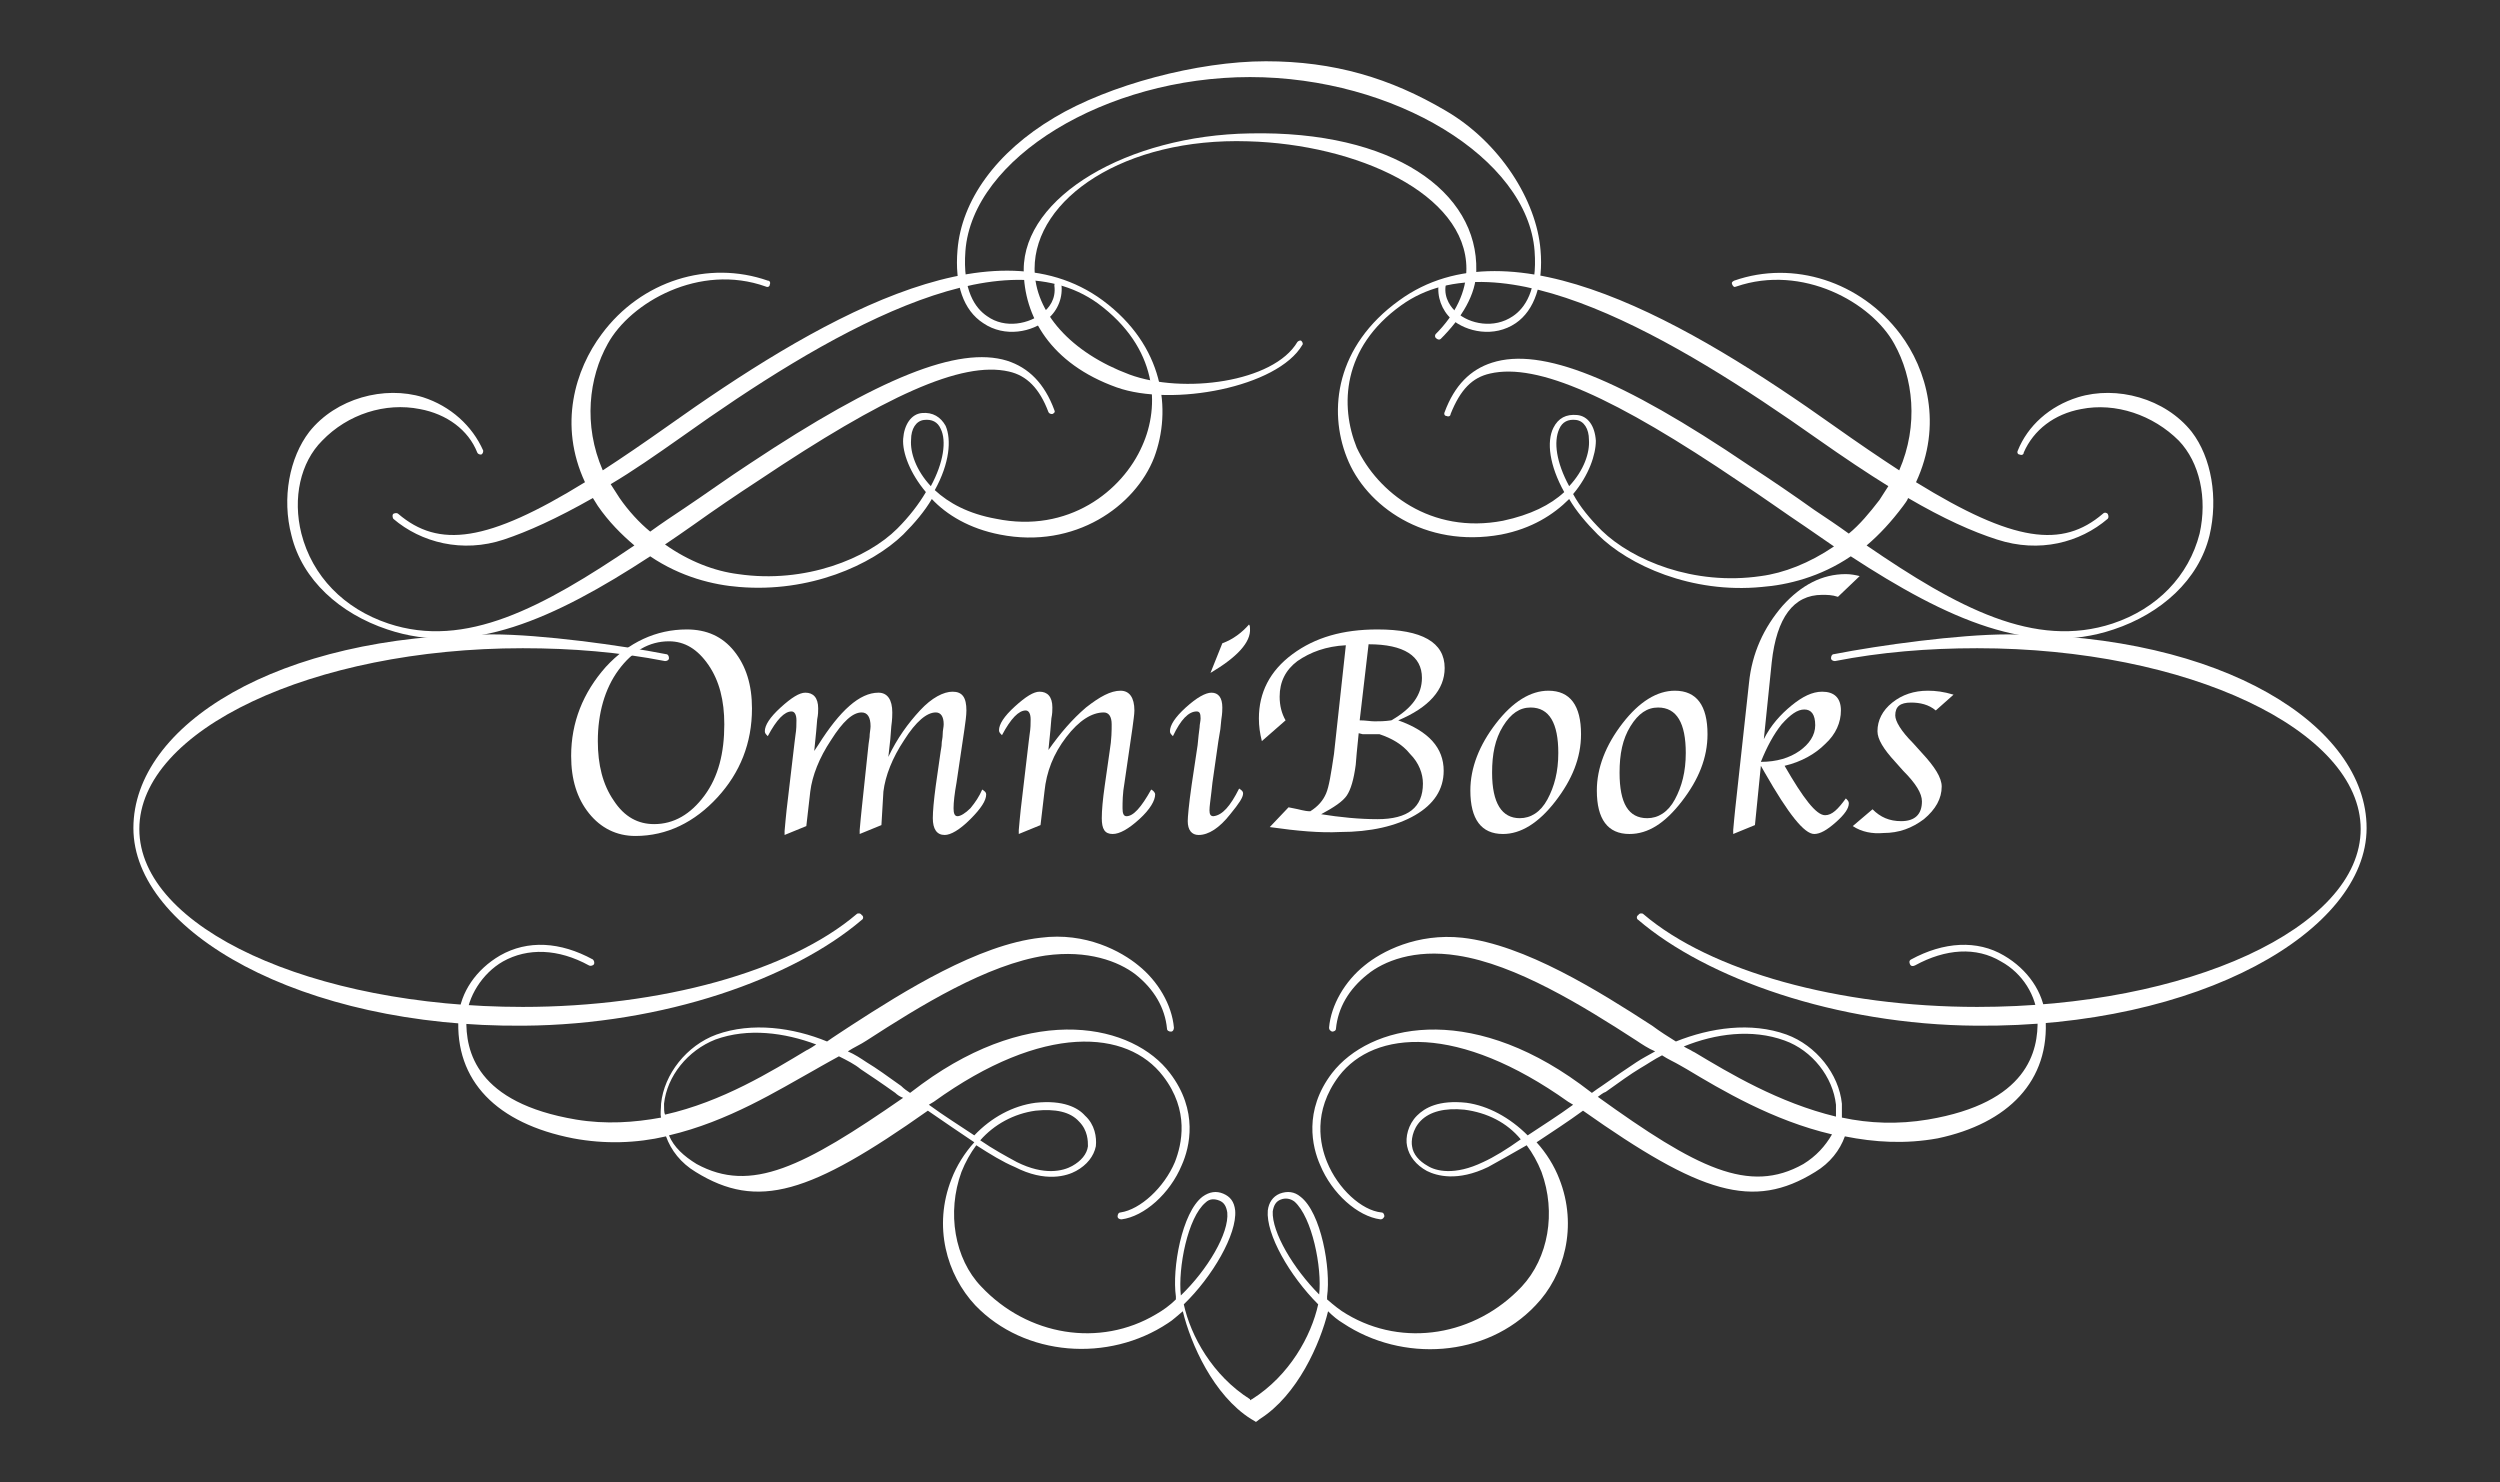 <?xml version="1.0" encoding="utf-8"?>
<!-- Generator: Adobe Illustrator 19.0.1, SVG Export Plug-In . SVG Version: 6.00 Build 0)  -->
<svg version="1.1" id="Layer_1" xmlns="http://www.w3.org/2000/svg" xmlns:xlink="http://www.w3.org/1999/xlink" x="0px" y="0px"
	 viewBox="-179 322 253 150" style="enable-background:new -179 322 253 150;" xml:space="preserve">
<rect x="-179" y="322" width="253" height="150" fill="#333333" stroke="none"/>
<style type="text/css">
	.st0{fill:#FFFFFF;}
</style>
<g>
	<g>
		<g>
			<path class="st0" d="M-72.3,350.9c0.2,1.4-0.6,2.3-1.1,2.7c-1.4,1.2-3.9,1.7-5.7,0.4c-1.2-0.8-2.5-2.6-2.2-6.6
				c0.7-9.4,14.2-17.6,28.8-17.6c14.6,0,28.1,8.2,28.8,17.6c0.3,4-1,5.8-2.2,6.6c-1.9,1.3-4.4,0.8-5.7-0.4c-0.5-0.4-1.3-1.4-1.1-2.7
				l0,0c0-0.2-0.1-0.5-0.3-0.5c-0.2,0-0.4,0.1-0.4,0.3l0,0c-0.2,1.3,0.3,2.7,1.3,3.6c1.5,1.3,4.3,1.9,6.5,0.4c1.9-1.3,2.8-4,2.5-7.4
				c-0.4-5-4.1-10.9-9.6-14.1c-5.6-3.3-11.3-5-18.2-5c-6.9,0-15.9,2.4-21.4,5.7c-5.9,3.5-9.4,8.4-9.8,13.4c-0.3,3.5,0.6,6.1,2.6,7.4
				c2.2,1.5,5,0.9,6.5-0.4c1.1-0.9,1.6-2.3,1.4-3.6l0,0c0-0.2-0.2-0.4-0.4-0.3C-72.2,350.5-72.3,350.7-72.3,350.9L-72.3,350.9z"/>
		</g>
	</g>
	<g>
		<g>
			<path class="st0" d="M28,424.9c-0.2-2.5-1.8-4.8-4.2-6.2c-2.7-1.6-6.1-1.4-9.4,0.4c-0.2,0.1-0.2,0.3-0.1,0.5
				c0.1,0.2,0.3,0.2,0.5,0.1c3.1-1.7,6.2-1.9,8.7-0.4c2.2,1.2,3.6,3.5,3.7,5.8c0.1,3.3-1,8.5-11.1,10.2c-3,0.5-5.9,0.4-8.7-0.2
				c0-0.5,0-0.9,0-1.4c-0.3-3-2.6-5.9-5.6-7c-3.6-1.3-7.7-0.7-11.2,0.7c-0.8-0.5-1.6-1-2.4-1.6c-5.4-3.5-12.9-8.2-19.2-8.9
				c-4.6-0.5-8.2,1.4-9.9,2.8c-2,1.6-3.4,4-3.6,6.3c0,0.2,0.1,0.3,0.3,0.4c0.2,0,0.4-0.1,0.4-0.3c0.2-2.1,1.3-4,3.2-5.5
				c1.6-1.3,4.7-2.6,9.1-1.9c5.9,0.9,12.7,5.1,18.1,8.6c0.6,0.4,1.2,0.8,1.9,1.1c-0.7,0.4-1.3,0.7-1.9,1.1c-0.9,0.6-2.1,1.4-3.5,2.4
				c-0.3,0.2-0.6,0.4-1,0.7c-0.4-0.3-0.8-0.6-1.2-0.9c-11.4-8.3-21.3-6-25.1-1.1c-2.9,3.8-2,7.5-1.2,9.3c1.2,2.9,3.8,5.2,6.1,5.5
				c0.2,0,0.3-0.1,0.4-0.3c0-0.2-0.1-0.4-0.3-0.4c-2-0.2-4.4-2.4-5.5-5.1c-0.7-1.7-1.5-5.1,1.2-8.7c3.6-4.7,12.1-5.3,23.2,2.6
				c0.2,0.1,0.3,0.2,0.5,0.3c-1.5,1.1-3.1,2.1-4.6,3.1c-1.8-1.8-4-3-6.2-3.3c-2.8-0.3-4.2,0.5-5,1.3c-0.9,0.9-1.2,2.2-1,3.1
				c0.2,1,0.9,1.9,2,2.5c1,0.5,3.1,1.1,6.2-0.4c1.1-0.6,2.5-1.4,3.9-2.2c0.6,0.8,1.1,1.7,1.5,2.7c1.5,4.1,0.7,8.7-2,11.6
				c-4.7,5-12,6.2-17.7,2.8c-0.7-0.4-1.3-0.9-2-1.5c0-0.1,0-0.2,0-0.3c0.4-2.8-0.6-8.5-2.7-10.1c-0.6-0.5-1.3-0.6-2.1-0.3
				c-0.7,0.3-1.1,0.9-1.2,1.7c-0.2,2.4,2.2,6.6,5.1,9.5c-0.7,3.2-2.9,7.2-6.7,9.6c-0.1,0-0.1,0.1-0.1,0.1s-0.1,0-0.1-0.1
				c-3.8-2.4-6-6.4-6.7-9.6c2.9-2.8,5.4-7.1,5.2-9.5c-0.1-0.9-0.5-1.4-1.2-1.7c-0.7-0.3-1.4-0.2-2.1,0.3c-2.1,1.6-3.1,7.3-2.7,10.1
				c0,0.1,0,0.2,0,0.3c-0.6,0.6-1.3,1.1-2,1.5c-5.7,3.4-13,2.2-17.7-2.8c-2.7-2.8-3.5-7.5-2-11.6c0.4-1,0.9-1.9,1.5-2.7
				c1.4,0.9,2.7,1.7,3.9,2.2c3.1,1.6,5.3,0.9,6.2,0.4c1.1-0.6,1.8-1.5,2-2.5c0.1-0.9-0.1-2.2-1.1-3.1c-0.7-0.8-2.2-1.6-5-1.3
				c-2.3,0.3-4.5,1.5-6.2,3.3c-1.5-1-3.1-2-4.6-3.1c0.2-0.1,0.3-0.2,0.5-0.3c11.1-8,19.6-7.3,23.2-2.6c2.7,3.5,1.9,6.9,1.2,8.7
				c-1.1,2.6-3.5,4.8-5.5,5.1c-0.2,0-0.3,0.2-0.3,0.4c0,0.2,0.2,0.3,0.4,0.3c2.3-0.3,4.9-2.6,6.1-5.5c0.8-1.8,1.7-5.5-1.2-9.3
				c-3.7-4.9-13.7-7.2-25.1,1.1c-0.4,0.3-0.8,0.6-1.2,0.9c-0.3-0.2-0.6-0.4-0.9-0.7c-1.4-1-2.5-1.8-3.5-2.4
				c-0.6-0.4-1.2-0.8-1.9-1.1c0.6-0.4,1.3-0.7,1.9-1.1c5.4-3.5,12.2-7.7,18.1-8.6c4.3-0.6,7.4,0.6,9.1,1.9c1.9,1.5,3,3.4,3.2,5.5
				c0,0.2,0.2,0.3,0.4,0.3c0.2,0,0.3-0.2,0.3-0.4c-0.2-2.3-1.6-4.7-3.6-6.3c-1.7-1.4-5.3-3.4-9.9-2.8c-6.3,0.7-13.8,5.4-19.2,8.9
				c-0.9,0.6-1.7,1.1-2.4,1.6c-3.4-1.4-7.6-2-11.2-0.7c-3,1.1-5.3,4-5.6,7c0,0.5-0.1,1,0,1.4c-2.7,0.5-5.6,0.7-8.6,0.2
				c-10.1-1.7-11.2-6.9-11.1-10.2c0.1-2.2,1.6-4.6,3.7-5.8c2.5-1.4,5.6-1.3,8.7,0.4c0.2,0.1,0.4,0,0.5-0.1c0.1-0.2,0-0.4-0.1-0.5
				c-3.3-1.8-6.6-2-9.4-0.4c-2.4,1.4-4,3.7-4.2,6.2c-0.4,6.5,3.9,10.8,11.6,12.3c3.2,0.6,6.4,0.5,9.4-0.2c0.5,1.4,1.5,2.7,3,3.6
				c6.3,3.9,11.6,2.2,23.5-6.2c1.6,1.1,3.2,2.2,4.7,3.2c-1,1.1-1.8,2.4-2.3,3.7c-1.9,4.8-0.5,9.7,2.4,12.8c5,5.2,13.5,5.8,19.5,1.8
				c0.5-0.3,1-0.8,1.5-1.2c0.8,3.3,3.1,8.5,6.9,10.9c0.2,0.1,0.5,0.3,0.5,0.3c0,0,0.3-0.2,0.4-0.3c3.8-2.4,6.1-7.6,6.9-10.9
				c0.5,0.5,1,0.9,1.5,1.2c6,4,14.5,3.5,19.5-1.8c2.9-3,4.3-8,2.4-12.8c-0.5-1.3-1.3-2.6-2.3-3.7c1.5-1,3.2-2.1,4.7-3.2
				c11.9,8.4,17.2,10.1,23.5,6.2c1.5-0.9,2.5-2.2,3-3.6c3,0.6,6.1,0.8,9.4,0.2C24.2,435.7,28.5,431.4,28,424.9z M-28.9,439.6
				c-2.9,1.4-4.8,0.9-5.6,0.4c-0.9-0.5-1.5-1.2-1.6-2c-0.1-0.5,0-1.7,0.9-2.6c0.9-0.9,2.4-1.3,4.4-1.1c2.3,0.3,4.3,1.3,5.7,3
				C-26.5,438.3-27.8,439.1-28.9,439.6z M-74.2,434.4c2-0.2,3.5,0.1,4.4,1.1c0.9,0.9,0.9,2,0.9,2.5c-0.1,0.8-0.7,1.5-1.6,2
				c-0.9,0.5-2.8,1-5.6-0.4c-1.1-0.6-2.4-1.3-3.7-2.2C-78.4,435.8-76.4,434.7-74.2,434.4z M-111.8,433.7c0.3-2.8,2.4-5.4,5.2-6.5
				c3.3-1.2,7-0.7,10.2,0.5c-0.3,0.2-0.6,0.4-0.8,0.5l-0.2,0.1c-3.5,2.1-8.5,5.2-14.3,6.5C-111.8,434.6-111.8,434.2-111.8,433.7z
				 M-108.5,439.8c-1.3-0.8-2.3-1.7-2.8-2.9c6-1.4,11.1-4.6,14.7-6.6l0.7-0.4c0.5-0.3,1.1-0.6,1.8-1c0.8,0.4,1.6,0.8,2.2,1.3
				c0.9,0.6,2.1,1.4,3.5,2.4c0.2,0.2,0.5,0.4,0.8,0.5C-97.7,440.1-103,442.8-108.5,439.8z M-57,443.7c0.4-0.4,0.9-0.4,1.4-0.2
				c0.5,0.2,0.7,0.6,0.8,1.2c0.2,2.1-2,5.8-4.7,8.4C-59.8,450.3-58.8,445.2-57,443.7z M-45.5,453c-2.6-2.6-4.8-6.3-4.7-8.4
				c0.1-0.6,0.3-1,0.8-1.2c0.5-0.2,1-0.1,1.4,0.2C-46.2,445.2-45.2,450.3-45.5,453z M1.6,427.3c2.8,1,4.9,3.7,5.2,6.5
				c0,0.4,0,0.8,0,1.2C1,433.6-4,430.6-7.5,428.5l-0.2-0.1c-0.3-0.2-0.6-0.3-0.9-0.5C-5.4,426.6-1.7,426.1,1.6,427.3z M3.5,439.8
				c-5.5,3.1-10.8,0.4-20.8-6.8c0.3-0.2,0.5-0.4,0.8-0.5c1.4-1,2.5-1.8,3.5-2.4c0.7-0.4,1.4-0.9,2.2-1.3c0.6,0.4,1.3,0.7,1.8,1
				l0.7,0.4c3.5,2.1,8.7,5.2,14.7,6.6C5.7,438,4.8,439,3.5,439.8z"/>
			<path class="st0" d="M-42.7,368.3c1.9,4.9,7.9,9.2,15.6,7.8c3.1-0.6,5.3-2,6.9-3.6c0.7,1.2,1.7,2.4,2.9,3.6
				c3.1,3.1,9.5,6,16.6,5.3c2.6-0.2,5.9-1,9-3.1c9.8,6.4,18.3,10.2,26.6,7.4c4.8-1.6,8.6-5,9.7-9.5c0.9-3.8,0.2-7.9-1.8-10.5
				c-2.7-3.4-7.6-4.7-11.5-3.5c-2.9,0.9-5.1,2.9-6.1,5.4c-0.1,0.2,0,0.4,0.2,0.4c0.2,0.1,0.4,0,0.4-0.2c1-2.3,3.1-3.9,5.8-4.4
				c3.5-0.7,7.3,0.6,9.9,3.2c2.1,2.2,2.9,5.8,2.1,9.4c-1.1,4.3-4.3,7.6-8.8,9.1c-7.9,2.6-15.7-1.6-24.9-7.9c1.3-1.1,2.5-2.4,3.7-4
				c0.2-0.3,0.4-0.5,0.5-0.8c3.6,2.1,6.5,3.4,9,4.2c4.3,1.4,8.4,0.3,11.2-2.1c0.1-0.1,0.1-0.3,0-0.5c-0.1-0.1-0.3-0.2-0.5,0
				c-4.1,3.5-9,2.9-18.9-3.2c2.7-5.8,1.1-11.4-1.6-15c-4-5.3-10.8-7.5-16.8-5.4c-0.2,0.1-0.3,0.2-0.2,0.4c0.1,0.2,0.2,0.3,0.4,0.2
				c6.7-2.3,13.7,1.6,16,5.8c1.9,3.4,2.5,8.2,0.5,12.8c-2-1.3-4.2-2.8-6.6-4.5c-14.5-10.3-32.6-21-44-12.7
				C-43.8,357-44.6,363.5-42.7,368.3z M-20.2,371.2c-1.3-2.4-1.6-4.5-1-5.8c0.3-0.7,0.9-1,1.7-0.9c0.8,0.1,1.3,0.9,1.3,2
				C-18.1,367.8-18.7,369.6-20.2,371.2z M-37.2,352.9c10-7.2,27.8,3.4,42.1,13.5c2.7,1.9,5.1,3.5,7.2,4.8c-0.3,0.5-0.6,0.9-0.9,1.4
				c-1,1.3-2,2.5-3.1,3.4c-1.1-0.8-2.3-1.6-3.5-2.4c-2.1-1.5-4.3-3-6.6-4.5c-13-8.8-21-12-26-10.4c-2.2,0.7-3.8,2.3-4.8,5
				c-0.1,0.2,0,0.4,0.2,0.4c0.2,0.1,0.4,0,0.4-0.2c1-2.5,2.2-3.7,4-4.1c4.8-1.1,12.6,2.4,25.3,11c2.3,1.5,4.5,3.1,6.6,4.5
				c1,0.7,1.9,1.3,2.9,2c-2.5,1.7-5.1,2.7-7.4,3c-6.8,1-13-1.6-16.1-4.6c-1.2-1.2-2.2-2.4-2.9-3.7c1.6-1.9,2.3-4,2.3-5.4
				c-0.1-1.5-0.8-2.5-1.9-2.6c-1.1-0.1-1.9,0.3-2.4,1.3c-0.7,1.4-0.4,3.8,1.1,6.5c-1.4,1.3-3.4,2.3-6.2,2.9
				c-7.3,1.4-12.7-2.9-14.8-7.4C-43.4,363.1-43.2,357.2-37.2,352.9z"/>
			<path class="st0" d="M-67.4,352.4c-11.4-8.4-29.5,2.4-44,12.7c-2.4,1.7-4.6,3.2-6.6,4.5c-2-4.6-1.4-9.4,0.5-12.8
				c2.3-4.2,9.3-8.2,16-5.8c0.2,0.1,0.4,0,0.4-0.2c0.1-0.2,0-0.4-0.2-0.4c-6-2.1-12.8,0-16.8,5.4c-2.7,3.6-4.4,9.2-1.7,15
				c-9.9,6.1-14.8,6.7-18.9,3.2c-0.1-0.1-0.3-0.1-0.5,0c-0.1,0.1-0.1,0.3,0,0.5c2.8,2.4,7,3.5,11.2,2.1c2.4-0.8,5.3-2.1,9-4.2
				c0.2,0.3,0.3,0.5,0.5,0.8c1.1,1.6,2.4,2.9,3.7,4c-9.3,6.3-17.1,10.5-24.9,7.9c-4.5-1.5-7.7-4.8-8.8-9.1c-0.9-3.6-0.1-7.2,2.1-9.4
				c2.6-2.7,6.4-3.9,9.9-3.2c2.7,0.5,4.9,2.1,5.8,4.4c0.1,0.2,0.3,0.2,0.4,0.2c0.2-0.1,0.2-0.3,0.2-0.4c-1.1-2.5-3.3-4.5-6.1-5.4
				c-3.9-1.2-8.8,0.1-11.5,3.5c-2,2.6-2.8,6.7-1.8,10.5c1.1,4.5,4.9,7.9,9.7,9.5c8.3,2.8,16.8-1,26.6-7.4c3.1,2.1,6.4,2.9,9,3.1
				c7.1,0.6,13.4-2.2,16.6-5.3c1.2-1.2,2.2-2.4,2.9-3.6c1.5,1.6,3.8,3,6.9,3.6c7.6,1.5,13.7-2.9,15.6-7.8
				C-60.4,363.5-61.2,357-67.4,352.4z M-86.8,366.5c0-1.1,0.5-1.9,1.3-2c0.8-0.1,1.4,0.2,1.7,0.9c0.6,1.2,0.3,3.4-1,5.8
				C-86.3,369.6-86.9,367.8-86.8,366.5z M-63.4,367.1c-2,4.6-7.5,8.9-14.8,7.4c-2.8-0.5-4.8-1.6-6.2-2.9c1.5-2.7,1.7-5.1,1.1-6.5
				c-0.5-0.9-1.3-1.4-2.4-1.3c-1.1,0.1-1.8,1.2-1.9,2.6c-0.1,1.4,0.7,3.5,2.3,5.4c-0.7,1.2-1.7,2.5-2.9,3.7c-3,3-9.3,5.6-16.1,4.6
				c-2.4-0.3-5-1.3-7.4-3c0.9-0.6,1.9-1.3,2.9-2c2.1-1.5,4.3-3,6.6-4.5c12.7-8.5,20.5-12.1,25.3-11c1.8,0.4,3.1,1.7,4,4.1
				c0.1,0.2,0.3,0.2,0.4,0.2c0.2-0.1,0.3-0.2,0.2-0.4c-1-2.7-2.6-4.3-4.8-5c-4.9-1.5-12.9,1.7-26,10.4c-2.3,1.5-4.5,3.1-6.6,4.5
				c-1.2,0.8-2.4,1.6-3.5,2.4c-1.1-0.9-2.2-2.1-3.1-3.4c-0.3-0.5-0.6-0.9-0.9-1.4c2.2-1.3,4.5-2.9,7.2-4.8
				c14.3-10.2,32.1-20.7,42.1-13.5C-61.8,357.2-61.6,363.1-63.4,367.1z"/>
			<g>
				<g>
					<path class="st0" d="M-92.3,414.5c-6.8,5.8-19.8,9.4-33.8,9.4c-21.3,0-38.8-8-38.8-18c0-10,17.5-18.3,38.8-18.3
						c5,0,9.8,0.4,14.4,1.3l0,0c0.2,0,0.4-0.1,0.4-0.3c0-0.2-0.1-0.4-0.3-0.4l0,0c-4.6-0.9-12.6-2-17.6-2
						c-21.7,0-36.3,9.2-36.3,19.6c0,10.4,16.9,20.2,39.5,20c14.2-0.1,27.3-4.8,34.2-10.7l0,0c0.2-0.1,0.2-0.4,0-0.5
						C-91.9,414.4-92.2,414.4-92.3,414.5L-92.3,414.5z"/>
				</g>
				<g>
					<path class="st0" d="M-12.7,414.5c6.8,5.8,19.8,9.4,33.8,9.4c21.3,0,38.8-8,38.8-18c0-10-17.5-18.3-38.8-18.3
						c-5,0-9.8,0.4-14.4,1.3l0,0c-0.2,0-0.4-0.1-0.4-0.3c0-0.2,0.1-0.4,0.3-0.4l0,0c4.6-0.9,12.6-2,17.6-2
						c21.7,0,36.3,9.2,36.3,19.6c0,10.4-16.9,20.2-39.5,20c-14.2-0.1-27.3-4.8-34.2-10.7l0,0c-0.2-0.1-0.2-0.4,0-0.5
						C-13.1,414.4-12.8,414.4-12.7,414.5L-12.7,414.5z"/>
				</g>
			</g>
			<g>
				<path class="st0" d="M-33.2,356.3c2.1-2.1,3.6-4.5,3.6-6.9c0.2-8-8.4-14.2-22.9-13.9c-12.4,0.2-22.9,6.4-22.9,13.8
					c0,4.7,2.7,9.5,9.4,11.9c5.6,2,16.3,0,18.8-4.3l0,0c0.1-0.1,0-0.3-0.1-0.4c-0.1-0.1-0.3,0-0.4,0.1l0,0c-2.4,4.1-11.6,5.3-17,3.3
					c-5.9-2.2-9.6-6.3-9.6-10.7c0-7.1,9.1-13.3,21.6-12.9c11,0.3,22.1,5.3,22.1,12.9c0,2.3-1.1,4.6-3.1,6.6l0,0
					c-0.1,0.1-0.1,0.3,0,0.4C-33.5,356.4-33.3,356.4-33.2,356.3L-33.2,356.3z"/>
			</g>
		</g>
	</g>
</g>
<path class="st0" d="M-114.7,406.6c-1.9,0-3.5-0.8-4.7-2.3s-1.8-3.4-1.8-5.8c0-3.4,1.2-6.4,3.5-9c2.3-2.5,5.1-3.8,8.2-3.8
	c2,0,3.6,0.7,4.8,2.2s1.8,3.4,1.8,5.8c0,3.5-1.2,6.5-3.5,9S-111.5,406.6-114.7,406.6z M-112.8,405.4c2,0,3.7-1,5.1-2.9s2-4.3,2-7.2
	c0-2.4-0.5-4.4-1.6-6c-1.1-1.6-2.4-2.4-4-2.4c-2,0-3.7,1-5.1,2.9c-1.4,1.9-2.1,4.4-2.1,7.2c0,2.4,0.5,4.4,1.6,6
	C-115.8,404.7-114.4,405.4-112.8,405.4z"/>
<path class="st0" d="M-89.8,405.5l-2.2,0.9l0-0.4l0.1-1.1l0.1-1l0.7-6.6l0.1-0.7c0-0.4,0.1-0.8,0.1-1.1c0-0.9-0.3-1.4-0.9-1.4
	c-0.9,0-1.9,0.9-3.1,2.8c-1.2,1.8-1.9,3.6-2.1,5.2l-0.4,3.5l-2.2,0.9l0-0.4l0.1-1.1l0.1-1l0.8-6.8l0.1-0.8c0.1-0.6,0.1-1.1,0.1-1.5
	c0-0.6-0.2-0.9-0.5-0.9c-0.7,0-1.5,0.8-2.4,2.5c-0.2-0.2-0.3-0.3-0.3-0.5c0-0.6,0.5-1.4,1.6-2.4c1.1-1,1.9-1.5,2.5-1.5
	c0.8,0,1.3,0.5,1.3,1.6c0,0.3,0,0.6-0.1,1.1l-0.1,1.2l-0.1,1l-0.1,1l0.4-0.6c2.2-3.5,4.2-5.3,6.1-5.3c0.9,0,1.4,0.7,1.4,2
	c0,0.2,0,0.7-0.1,1.4l-0.1,1.3l-0.2,1.8c0.9-1.9,2-3.4,3.2-4.7s2.4-1.9,3.3-1.9c1,0,1.4,0.6,1.4,1.9c0,0.5-0.1,1.2-0.2,1.9l-0.8,5.4
	c-0.2,1.1-0.3,2-0.3,2.6c0,0.5,0.1,0.8,0.4,0.8c0.3,0,0.8-0.3,1.3-0.8c0.5-0.6,0.9-1.2,1.2-1.9c0.3,0.2,0.4,0.3,0.4,0.5
	c0,0.6-0.5,1.4-1.6,2.5s-2,1.6-2.6,1.6c-0.8,0-1.2-0.6-1.2-1.7c0-0.7,0.1-1.8,0.3-3.3l0.5-3.5c0-0.1,0.1-0.4,0.1-0.8
	c0-0.2,0.1-0.5,0.1-0.9s0.1-0.7,0.1-1c0-0.8-0.3-1.2-0.8-1.2c-0.9,0-2,0.9-3.2,2.8c-1.2,1.8-1.9,3.6-2.1,5.2L-89.8,405.5z"/>
<path class="st0" d="M-73.7,405.5l-2.2,0.9l0-0.4l0.1-1.1l0.1-1l0.8-6.8l0.1-0.8c0.1-0.6,0.1-1.1,0.1-1.5c0-0.6-0.2-0.9-0.5-0.9
	c-0.7,0-1.5,0.8-2.4,2.5c-0.2-0.2-0.3-0.3-0.3-0.5c0-0.6,0.5-1.4,1.6-2.4c1.1-1,1.9-1.5,2.5-1.5c0.8,0,1.3,0.5,1.3,1.6
	c0,0.3,0,0.6-0.1,1.1l-0.1,1.2l-0.1,1l-0.1,1c1.2-1.7,2.4-3.1,3.8-4.3c1.4-1.1,2.5-1.7,3.5-1.7c0.9,0,1.4,0.7,1.4,2
	c0,0.4-0.1,1-0.2,1.8l-0.8,5.5c-0.2,1.1-0.2,2-0.2,2.6c0,0.5,0.1,0.8,0.4,0.8c0.7,0,1.5-0.9,2.5-2.7c0.2,0.1,0.4,0.3,0.4,0.5
	c0,0.6-0.5,1.5-1.6,2.5s-2,1.5-2.7,1.5c-0.8,0-1.1-0.5-1.1-1.6c0-0.8,0.1-1.9,0.3-3.3l0.5-3.5c0.2-1.2,0.2-2.1,0.2-2.7
	c0-0.8-0.3-1.2-0.8-1.2c-1.2,0-2.5,0.8-3.8,2.5c-1.3,1.7-2,3.5-2.2,5.5L-73.7,405.5z"/>
<path class="st0" d="M-53.6,401.8c0.3,0.2,0.4,0.3,0.4,0.5c0,0.4-0.4,1-1.3,2.1c-1.1,1.4-2.2,2.1-3.2,2.1c-0.7,0-1.1-0.5-1.1-1.4
	c0-0.4,0.1-1.6,0.4-3.7l0.6-4l0.1-1l0.1-0.8c0-0.3,0.1-0.6,0.1-0.9c0-0.5-0.1-0.7-0.4-0.7c-0.8,0-1.6,0.8-2.4,2.5
	c-0.2-0.2-0.3-0.3-0.3-0.5c0-0.6,0.5-1.4,1.6-2.4c1.1-1,2-1.5,2.6-1.5c0.7,0,1.1,0.5,1.1,1.5c0,0.2,0,0.6-0.1,1.2l-0.1,1
	c0,0.1-0.1,0.5-0.2,1.2l-0.6,4.2l-0.1,0.9c-0.1,0.9-0.2,1.5-0.2,1.9c0,0.4,0.1,0.6,0.4,0.6C-55.3,404.5-54.5,403.6-53.6,401.8z
	 M-56.5,390.1l1.2-3c1.1-0.4,2-1.1,2.7-1.9c0.1,0.1,0.1,0.3,0.1,0.4C-52.4,387-53.8,388.5-56.5,390.1z"/>
<path class="st0" d="M-50.5,405.7l1.9-2l0.5,0.1c0.6,0.1,1.1,0.3,1.7,0.3c0.8-0.5,1.3-1.1,1.6-1.8s0.5-2,0.8-4l1.2-11
	c-2,0.1-3.6,0.7-4.9,1.6c-1.2,0.9-1.8,2.1-1.8,3.6c0,0.9,0.2,1.7,0.6,2.4l-2.4,2.1c-0.2-0.8-0.3-1.5-0.3-2.3c0-2.6,1.1-4.8,3.4-6.5
	s5.1-2.5,8.6-2.5c4.5,0,6.8,1.3,6.8,3.9c0,2.2-1.6,4-4.7,5.3c3.1,1.1,4.6,2.8,4.6,5.1c0,1.9-1,3.4-2.9,4.5c-1.9,1.1-4.5,1.7-7.6,1.7
	C-45.4,406.3-47.7,406.1-50.5,405.7z M-41.5,396.2l-0.2,2l-0.1,1.2c-0.2,1.5-0.5,2.5-0.9,3.1c-0.4,0.6-1.3,1.2-2.6,1.9
	c1.9,0.3,3.8,0.5,5.7,0.5c3.1,0,4.6-1.2,4.6-3.6c0-1-0.4-2.1-1.3-3c-0.8-1-1.9-1.6-3.1-2l-0.4,0l-0.7,0l-0.6,0L-41.5,396.2z
	 M-40.5,387.2l-0.9,7.7c0.6,0,1.1,0.1,1.5,0.1c0.5,0,1,0,1.7-0.1c2.1-1.2,3.1-2.6,3.1-4.3C-35.1,388.4-36.9,387.2-40.5,387.2z"/>
<path class="st0" d="M-26.9,406.4c-2.2,0-3.3-1.5-3.3-4.4c0-2.3,0.9-4.6,2.6-6.8c1.7-2.2,3.5-3.3,5.3-3.3c2.2,0,3.3,1.5,3.3,4.4
	c0,2.4-0.9,4.6-2.6,6.8S-25.1,406.4-26.9,406.4z M-25.2,404.8c1.1,0,2.1-0.6,2.8-1.9s1.1-2.8,1.1-4.7c0-3-0.9-4.6-2.8-4.6
	c-1.1,0-2,0.6-2.8,1.9c-0.8,1.3-1.1,2.8-1.1,4.7C-28,403.3-27,404.8-25.2,404.8z"/>
<path class="st0" d="M-14.1,406.4c-2.2,0-3.3-1.5-3.3-4.4c0-2.3,0.9-4.6,2.6-6.8c1.7-2.2,3.5-3.3,5.3-3.3c2.2,0,3.3,1.5,3.3,4.4
	c0,2.4-0.9,4.6-2.6,6.8S-12.2,406.4-14.1,406.4z M-12.3,404.8c1.1,0,2.1-0.6,2.8-1.9s1.1-2.8,1.1-4.7c0-3-0.9-4.6-2.8-4.6
	c-1.1,0-2,0.6-2.8,1.9c-0.8,1.3-1.1,2.8-1.1,4.7C-15.1,403.3-14.2,404.8-12.3,404.8z"/>
<path class="st0" d="M-0.5,396.8c0.7-1.4,1.7-2.5,2.8-3.4s2.1-1.4,3.1-1.4c1.2,0,1.9,0.6,1.9,1.9c0,1.2-0.5,2.4-1.6,3.4
	c-1,1-2.4,1.8-4.1,2.2c1.9,3.3,3.2,5,4.1,5c0.7,0,1.3-0.6,2.1-1.7c0.2,0.2,0.3,0.3,0.3,0.5c0,0.5-0.4,1.1-1.3,1.9s-1.6,1.2-2.2,1.2
	c-1,0-2.6-2-5-6.2l-0.4-0.7l-0.6,6l-2.2,0.9l0-0.4l0.1-1.1l0.1-1l1.4-12.8c0.3-3,1.5-5.6,3.4-7.8c1.9-2.1,4-3.2,6.4-3.2
	c0.5,0,1,0.1,1.4,0.2l-2.2,2.1c-0.6-0.2-1.1-0.2-1.6-0.2c-2.9,0-4.6,2.3-5.1,6.8L-0.5,396.8z M-0.8,399.1c1.6,0,2.9-0.4,3.9-1.1
	s1.6-1.6,1.6-2.6c0-1.1-0.4-1.6-1.1-1.6c-0.7,0-1.4,0.5-2.3,1.5C0.5,396.3-0.2,397.6-0.8,399.1z"/>
<path class="st0" d="M8.5,405.6l2-1.7c0.8,0.8,1.7,1.2,2.9,1.2c1.4,0,2.1-0.7,2.1-2c0-0.8-0.6-1.8-1.9-3.1l-0.8-0.9
	c-1.2-1.3-1.8-2.3-1.8-3.1c0-1.1,0.5-2.1,1.5-2.9c1-0.8,2.2-1.2,3.6-1.2c0.8,0,1.6,0.1,2.6,0.4l-1.8,1.6c-0.7-0.6-1.6-0.8-2.5-0.8
	c-1.1,0-1.6,0.4-1.6,1.3c0,0.6,0.6,1.6,1.8,2.8l0.9,1c1.3,1.4,2,2.5,2,3.4c0,1.2-0.6,2.3-1.8,3.3c-1.2,0.9-2.5,1.4-4.1,1.4
	C10.5,406.4,9.4,406.2,8.5,405.6z"/>
</svg>
